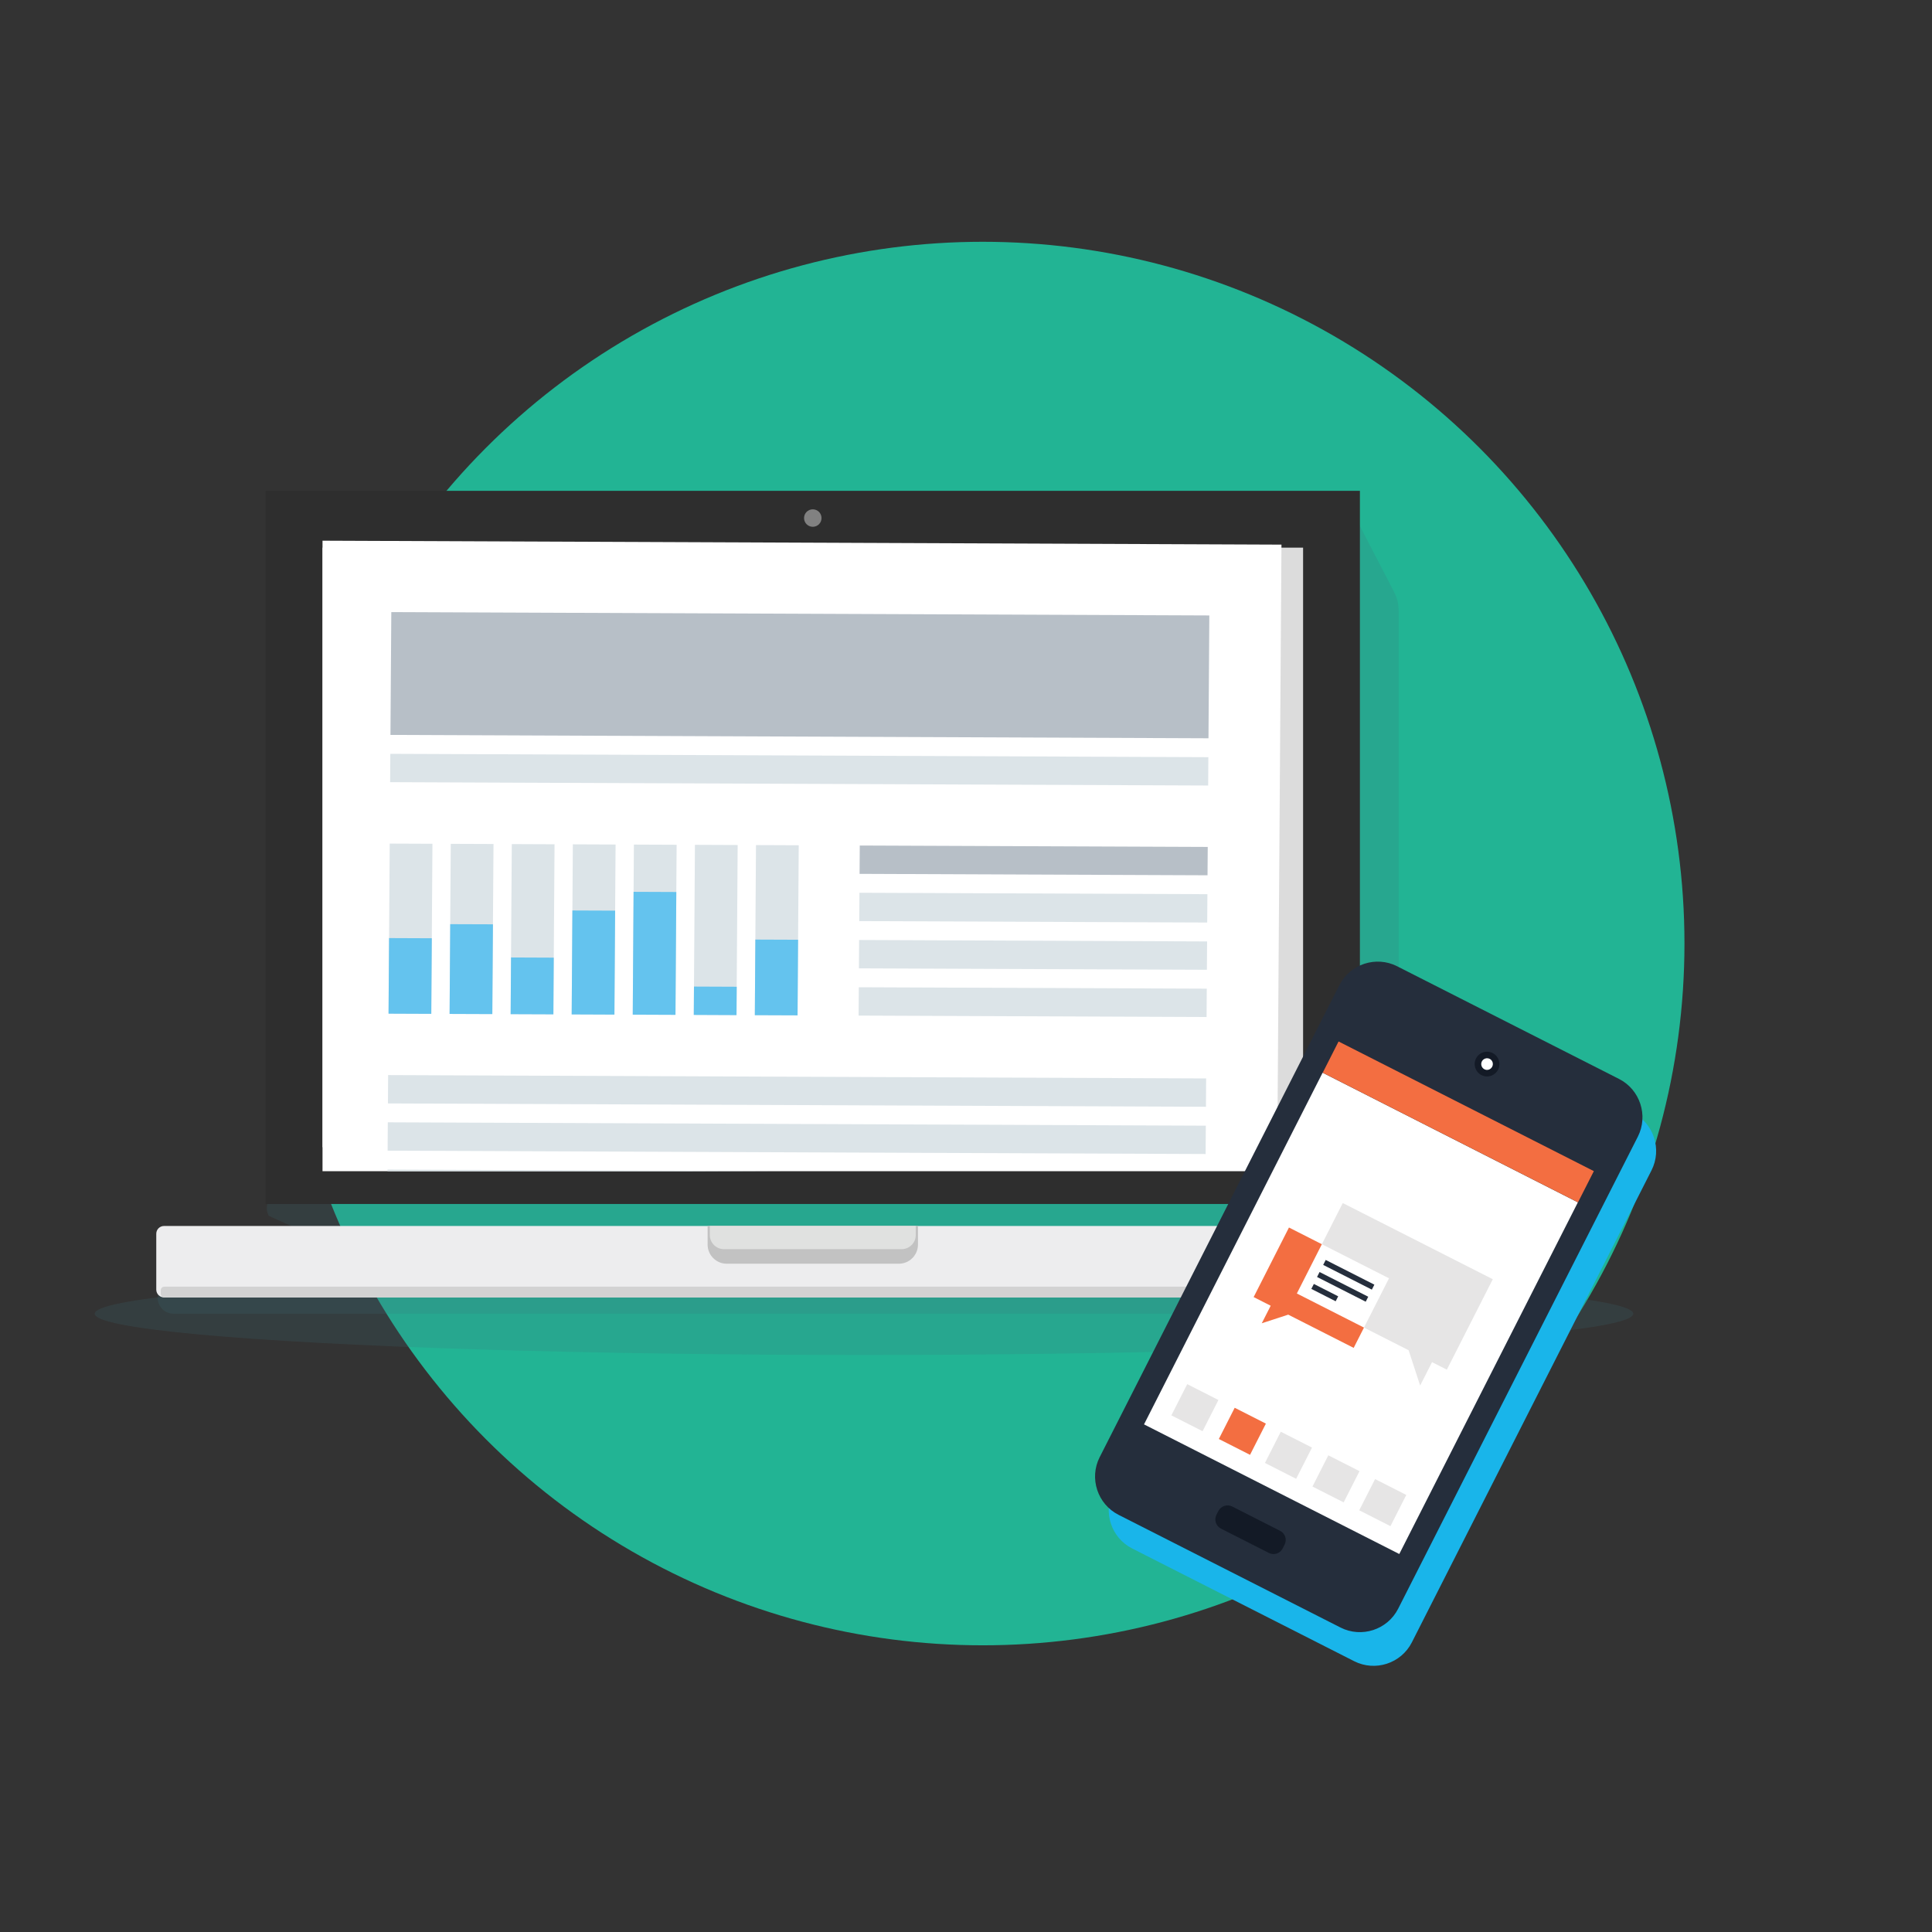 <?xml version="1.0" encoding="iso-8859-1"?>
<!-- Generator: Adobe Illustrator 16.0.0, SVG Export Plug-In . SVG Version: 6.00 Build 0)  -->
<!DOCTYPE svg PUBLIC "-//W3C//DTD SVG 1.1//EN" "http://www.w3.org/Graphics/SVG/1.1/DTD/svg11.dtd">
<svg version="1.1" id="Layer_1" xmlns="http://www.w3.org/2000/svg" xmlns:xlink="http://www.w3.org/1999/xlink" x="0px" y="0px"
	 width="130px" height="130px" viewBox="0 0 130 130" style="enable-background:new 0 0 130 130;" xml:space="preserve">
<rect x="0" y="0" width="130" height="130" fill="#333333" stroke="none"/>
<circle style="fill:#22B494;" cx="66.124" cy="63.489" r="47.22"/>
<g>
	<ellipse style="opacity:0.19;fill:#3E707A;" cx="58.136" cy="88.398" rx="51.762" ry="2.776"/>
	<g>
		<path style="opacity:0.19;fill:#3E707A;" d="M10.784,87.913L10.784,87.913c0.198,0.303,0.536,0.485,0.898,0.485h87.259
			c0.592,0,1.072-0.479,1.074-1.072l0.004-3.232c0-0.223-0.068-0.439-0.197-0.621l-0.92-1.3c-0.201-0.284-0.527-0.453-0.875-0.454
			L97.43,81.71c-1.834-0.003-3.32-1.491-3.32-3.325V41.068c0-0.426-0.102-0.845-0.297-1.223l-3.535-6.818v46.341
			c0,0.593-0.48,1.073-1.072,1.073l-70.177-0.227c-0.82,0-1.337,0.883-0.937,1.599l6.263,2.84c0.401,0.716-0.116,1.599-0.937,1.599
			H11.682C10.829,86.252,10.316,87.199,10.784,87.913z"/>
		<g>
			<g>
				<path style="fill:#EDEDEE;" d="M11.039,87.3c-0.289,0-0.524-0.235-0.524-0.524v-3.76c0-0.289,0.235-0.523,0.524-0.523h87.305
					c0.289,0,0.525,0.234,0.525,0.523v3.76c0,0.289-0.236,0.524-0.525,0.524H11.039z"/>
			</g>
			<path style="fill:#D2D2D2;" d="M98.32,87.3H11.063c-0.137,0-0.248-0.11-0.248-0.248v-0.226c0-0.137,0.111-0.248,0.248-0.248
				H98.32c0.137,0,0.248,0.111,0.248,0.248v0.226C98.568,87.189,98.457,87.3,98.32,87.3z"/>
			<g>
				<path style="fill:#C2C2C2;" d="M48.902,85.033c-0.711,0-1.289-0.578-1.289-1.288v-1.253h14.156v1.253
					c0,0.71-0.577,1.288-1.288,1.288H48.902z"/>
			</g>
			<g>
				<g>
					<path style="fill:#E0E1E0;" d="M60.669,84.053H48.713c-0.524,0-0.95-0.425-0.95-0.949v-0.611H61.62v0.611
						C61.62,83.628,61.194,84.053,60.669,84.053z"/>
				</g>
			</g>
			<g>
				<rect x="17.877" y="33.027" style="fill:#2E2E2E;" width="73.628" height="47.986"/>
				<rect x="21.701" y="36.85" style="opacity:0.83;fill:#FFFFFF;" width="65.981" height="40.342"/>
				<circle style="fill:#818181;" cx="54.691" cy="34.859" r="0.588"/>
			</g>
		</g>
	</g>
</g>
<g>
	<defs>
		<rect id="SVGID_1_" x="21.701" y="36.381" width="65.981" height="42.426"/>
	</defs>
	<clipPath id="SVGID_2_">
		<use xlink:href="#SVGID_1_"  style="overflow:visible;"/>
	</clipPath>
	<g style="clip-path:url(#SVGID_2_);">
		<g>
			<g>
				<g>
					<polygon style="fill:#FFFFFF;" points="20.866,107.054 21.35,36.381 86.227,36.647 85.742,107.32 					"/>
				</g>
			</g>
		</g>
		<g>
			<polygon style="fill:#B7BFC7;" points="81.266,56.988 57.852,56.893 57.839,58.8 81.252,58.896 			"/>
			<polygon style="fill:#DCE4E8;" points="81.244,60.168 57.831,60.072 57.817,61.979 81.23,62.075 			"/>
			<polygon style="fill:#DCE4E8;" points="81.223,63.347 57.808,63.25 57.795,65.158 81.209,65.254 			"/>
			<polygon style="fill:#DCE4E8;" points="81.201,66.525 57.787,66.43 57.773,68.337 81.188,68.434 			"/>
		</g>
		<polygon style="fill:#DCE4E8;" points="81.307,50.949 26.264,50.723 26.251,52.63 81.295,52.856 		"/>
		<polygon style="fill:#B7BFC7;" points="81.373,41.412 26.33,41.186 26.273,49.451 81.316,49.677 		"/>
		<g>
			<polygon style="fill:#DCE4E8;" points="81.158,72.566 26.117,72.34 26.103,74.247 81.146,74.473 			"/>
			<polygon style="fill:#DCE4E8;" points="81.137,75.744 26.094,75.518 26.082,77.426 81.123,77.652 			"/>
			<polygon style="fill:#DCE4E8;" points="81.115,78.924 26.073,78.697 26.06,80.604 81.102,80.831 			"/>
		</g>
		<g>
			<polygon style="fill:#DCE4E8;" points="80.988,97.361 25.946,97.135 25.933,99.042 80.977,99.269 			"/>
			<polygon style="fill:#DCE4E8;" points="68.645,100.489 25.924,100.314 25.912,102.222 68.631,102.396 			"/>
		</g>
		<g>
			<polygon style="fill:#B7BFC7;" points="62.589,84.888 26.031,84.737 26.018,86.645 62.577,86.795 			"/>
			<polygon style="fill:#DCE4E8;" points="62.568,88.066 26.009,87.917 25.997,89.823 62.554,89.975 			"/>
			<polygon style="fill:#DCE4E8;" points="62.546,91.245 25.988,91.096 25.975,93.003 62.533,93.152 			"/>
			<polygon style="fill:#64C3EE;" points="81.074,84.964 66.697,84.904 66.641,93.17 81.018,93.229 			"/>
		</g>
		<g>
			<polygon style="fill:#DCE4E8;" points="29.098,56.775 26.223,56.763 26.144,68.207 29.02,68.219 			"/>
			<polygon style="fill:#DCE4E8;" points="33.207,56.791 30.331,56.78 30.252,68.225 33.127,68.236 			"/>
			<polygon style="fill:#DCE4E8;" points="37.314,56.809 34.438,56.797 34.36,68.241 37.236,68.252 			"/>
			<polygon style="fill:#DCE4E8;" points="41.421,56.825 38.546,56.813 38.467,68.258 41.343,68.27 			"/>
			<polygon style="fill:#DCE4E8;" points="45.529,56.842 42.654,56.83 42.576,68.274 45.451,68.286 			"/>
			<polygon style="fill:#DCE4E8;" points="49.636,56.859 46.761,56.847 46.683,68.291 49.558,68.304 			"/>
			<polygon style="fill:#DCE4E8;" points="53.745,56.876 50.869,56.864 50.791,68.309 53.666,68.32 			"/>
			<polygon style="fill:#64C3EE;" points="29.055,63.133 26.179,63.121 26.144,68.207 29.02,68.219 			"/>
			<polygon style="fill:#64C3EE;" points="33.169,62.195 30.294,62.185 30.252,68.225 33.127,68.236 			"/>
			<polygon style="fill:#64C3EE;" points="37.261,64.438 34.386,64.426 34.36,68.241 37.236,68.252 			"/>
			<polygon style="fill:#64C3EE;" points="41.391,61.275 38.515,61.264 38.467,68.258 41.343,68.27 			"/>
			<polygon style="fill:#64C3EE;" points="45.507,60.021 42.632,60.009 42.576,68.274 45.451,68.286 			"/>
			<polygon style="fill:#64C3EE;" points="49.572,66.396 46.696,66.384 46.683,68.291 49.558,68.304 			"/>
			<polygon style="fill:#64C3EE;" points="53.701,63.233 50.826,63.222 50.791,68.309 53.666,68.32 			"/>
		</g>
	</g>
</g>
<g>
	<path style="fill:#19B5EA;" d="M76.182,104.194c-1.414-0.718-1.986-2.46-1.268-3.877l16.131-31.765
		c0.719-1.416,2.465-1.988,3.879-1.271l14.939,7.586c1.414,0.718,1.982,2.466,1.264,3.882l-16.129,31.766
		c-0.721,1.416-2.463,1.982-3.877,1.265L76.182,104.194z"/>
	<path style="fill:#252E3C;" d="M75.262,101.928c-1.414-0.718-1.986-2.46-1.268-3.877l16.131-31.766
		c0.719-1.416,2.465-1.986,3.879-1.27l14.939,7.586c1.414,0.718,1.982,2.465,1.264,3.882l-16.129,31.766
		c-0.721,1.416-2.465,1.982-3.877,1.265L75.262,101.928z"/>
	<path style="fill:#131A26;" d="M86.307,104.191c-0.172,0.342-0.584,0.477-0.924,0.304l-3.227-1.638
		c-0.336-0.171-0.477-0.587-0.305-0.928l0.131-0.257c0.172-0.337,0.594-0.474,0.93-0.303l3.227,1.639
		c0.34,0.173,0.471,0.589,0.299,0.926L86.307,104.191z"/>
	<path style="fill:#131A26;" d="M100.803,71.975c-0.209,0.409-0.705,0.576-1.117,0.367c-0.416-0.211-0.576-0.712-0.367-1.121
		c0.205-0.406,0.705-0.573,1.121-0.361C100.85,71.068,101.008,71.568,100.803,71.975z"/>
	<path style="fill:#FFFFFF;" d="M100.408,71.774c-0.1,0.194-0.33,0.274-0.523,0.176c-0.193-0.098-0.271-0.335-0.174-0.529
		c0.098-0.19,0.336-0.27,0.529-0.171C100.434,71.348,100.504,71.584,100.408,71.774z"/>
	
		<rect x="81.94" y="75.053" transform="matrix(0.892 0.453 -0.453 0.892 49.904 -31.886)" style="fill:#FFFFFF;" width="19.256" height="26.528"/>
	<g>
		<g>
			
				<rect x="79.251" y="93.48" transform="matrix(0.892 0.453 -0.453 0.892 51.54 -26.149)" style="fill:#E6E5E5;" width="2.354" height="2.355"/>
			
				<rect x="82.4" y="95.079" transform="matrix(0.892 0.453 -0.453 0.892 52.65 -27.412)" style="fill:#F36E41;" width="2.353" height="2.355"/>
			
				<rect x="85.548" y="96.678" transform="matrix(0.892 0.453 -0.453 0.892 53.668 -28.652)" style="fill:#E6E5E5;" width="2.354" height="2.355"/>
			
				<rect x="88.697" y="98.276" transform="matrix(0.892 0.453 -0.453 0.892 54.781 -29.917)" style="fill:#E6E5E5;" width="2.353" height="2.355"/>
			
				<rect x="91.843" y="99.875" transform="matrix(0.892 0.453 -0.453 0.892 55.845 -31.169)" style="fill:#E6E5E5;" width="2.355" height="2.354"/>
		</g>
	</g>
	
		<rect x="88.478" y="74.263" transform="matrix(0.892 0.453 -0.453 0.892 44.788 -36.244)" style="fill:#F36E41;" width="19.257" height="2.355"/>
	<g>
		<polygon style="fill:#E6E5E5;" points="90.352,80.95 88.945,83.721 93.463,86.014 91.779,89.33 94.783,90.855 95.559,93.231 
			96.359,91.656 97.355,92.162 100.447,86.076 		"/>
		<polygon style="fill:#F36E41;" points="87.262,87.036 88.945,83.721 86.732,82.597 84.355,87.278 85.502,87.86 84.902,89.04 
			86.682,88.46 91.086,90.696 91.779,89.33 		"/>
		<g>
			<g>
				<g>
					
						<rect x="88.939" y="85.525" transform="matrix(0.892 0.453 -0.453 0.892 48.613 -31.799)" style="fill:#252E3C;" width="3.671" height="0.375"/>
				</g>
				<g>
					
						<rect x="88.527" y="86.338" transform="matrix(0.892 0.453 -0.453 0.892 48.936 -31.525)" style="fill:#252E3C;" width="3.671" height="0.375"/>
				</g>
				<g>
					
						<rect x="88.213" y="86.735" transform="matrix(0.892 0.453 -0.453 0.892 49.011 -30.934)" style="fill:#252E3C;" width="1.836" height="0.374"/>
				</g>
			</g>
		</g>
	</g>
</g>
</svg>
